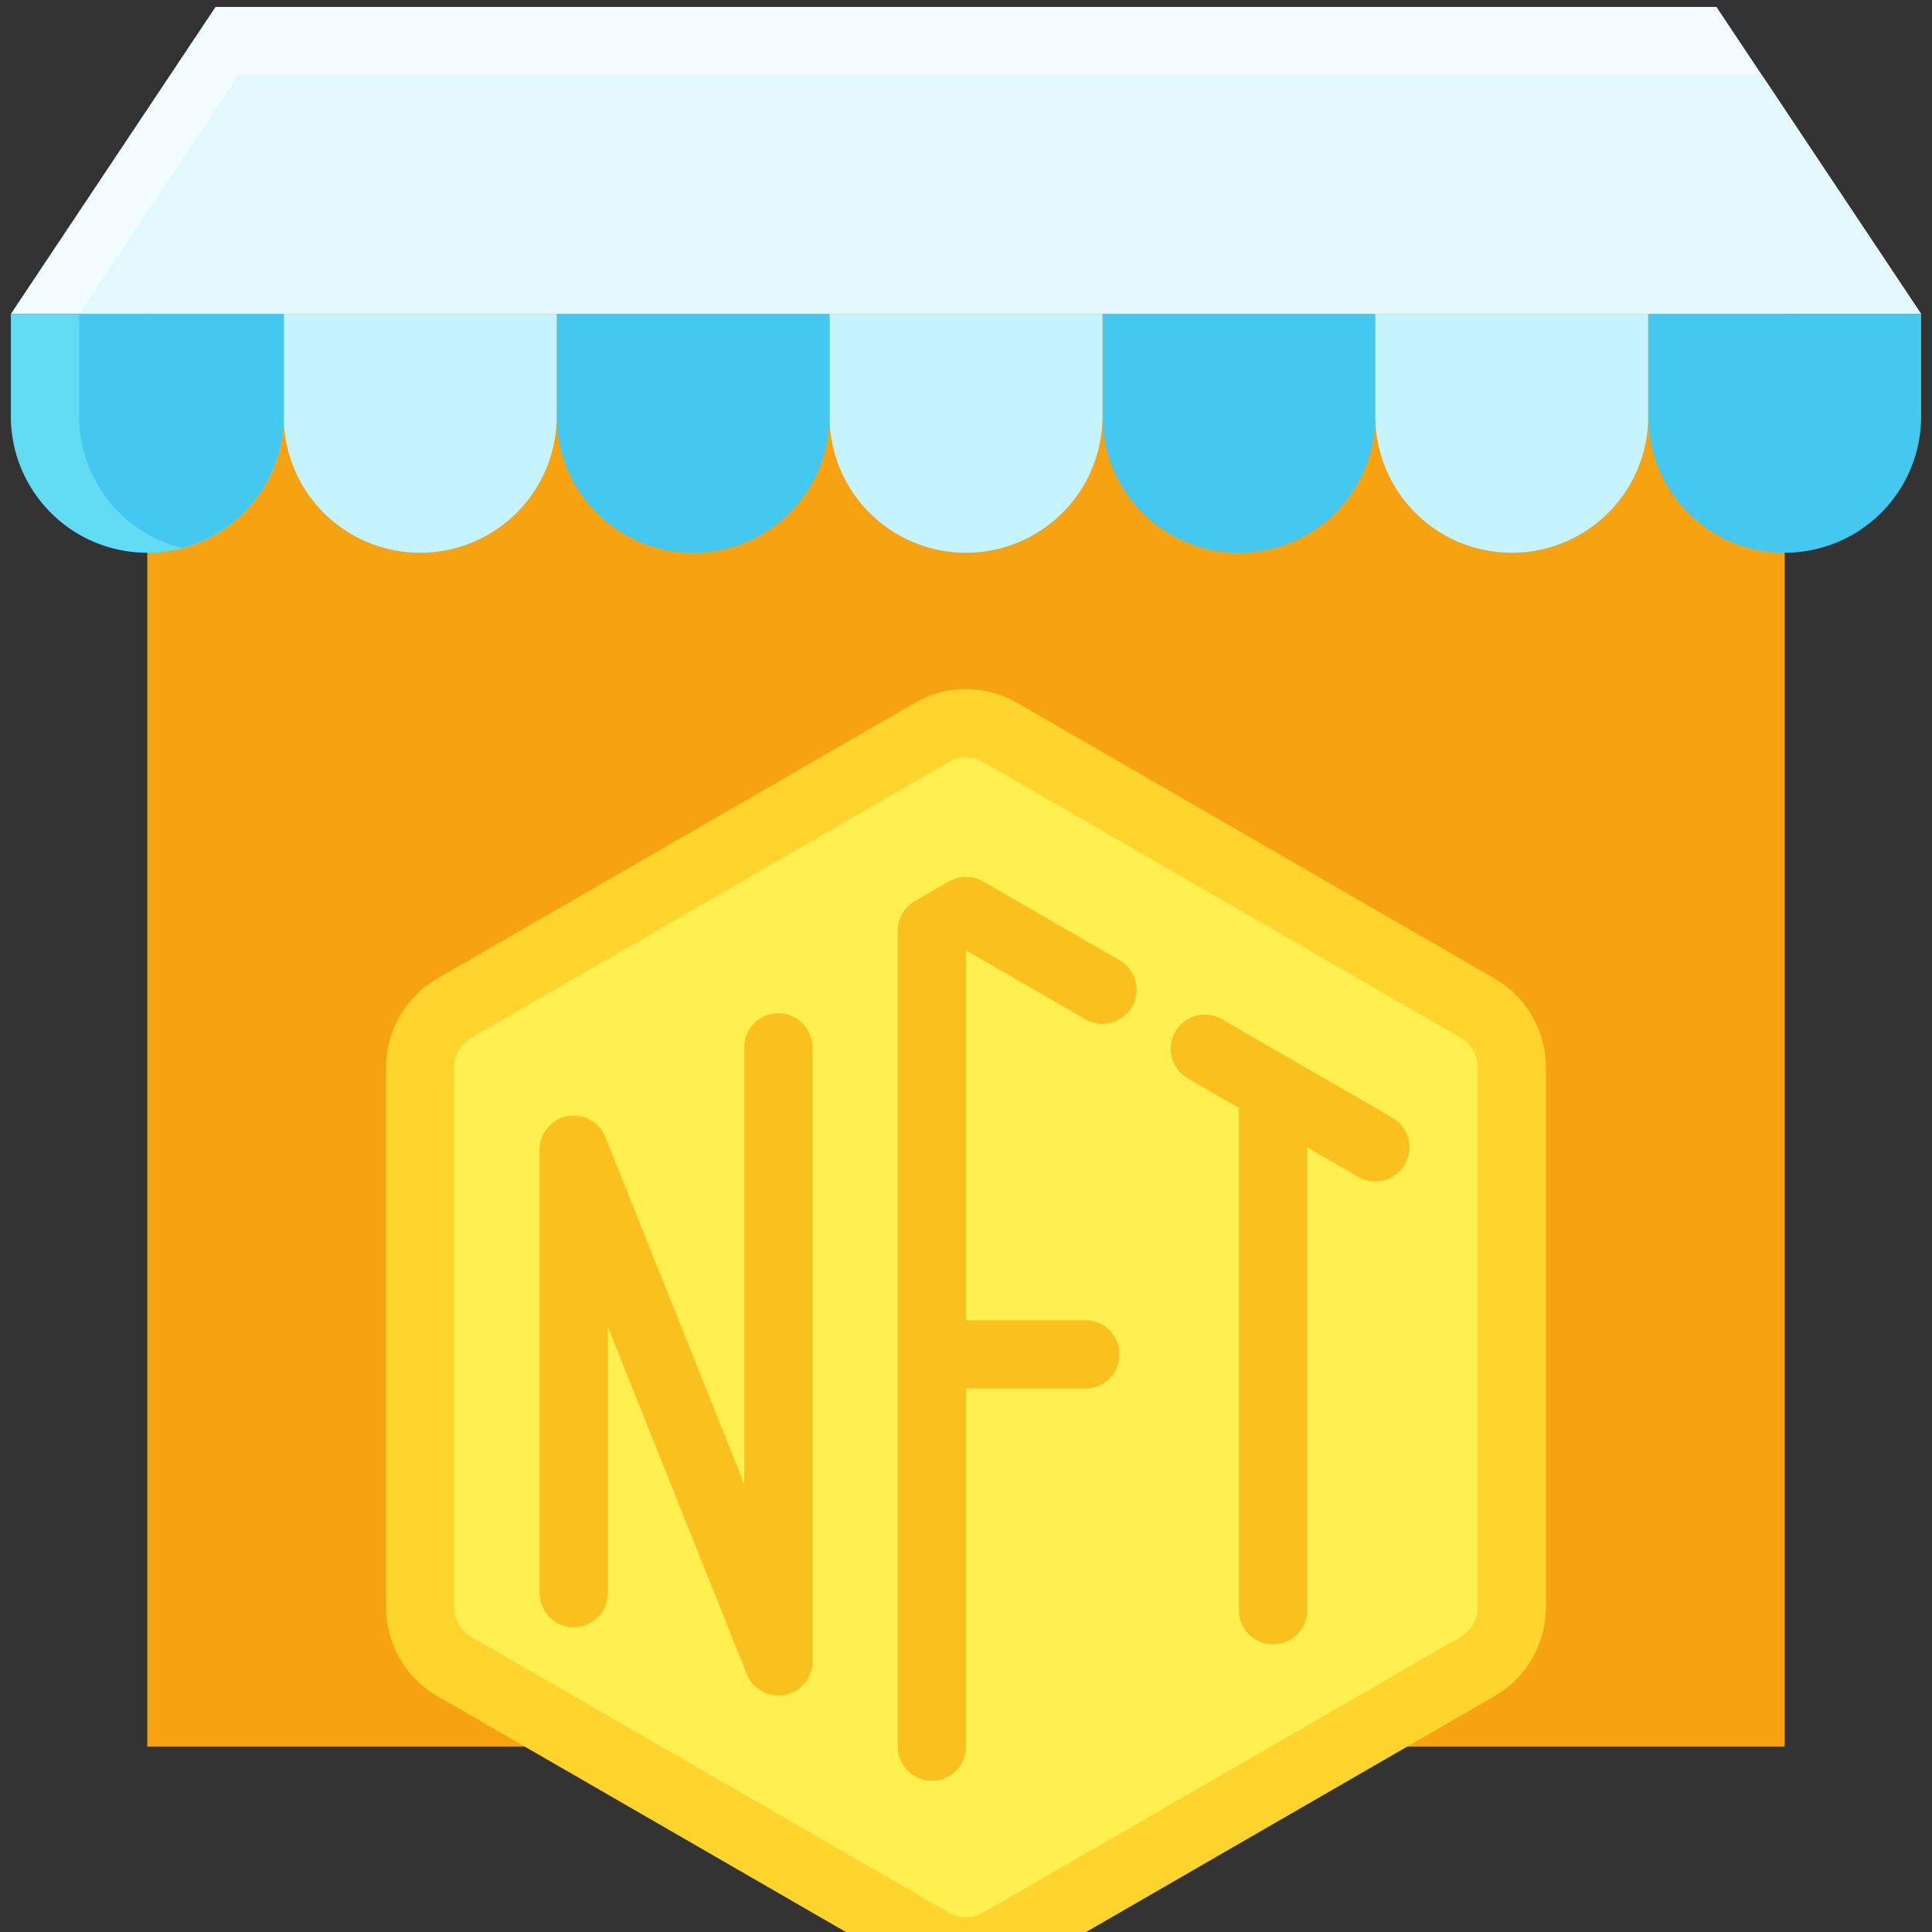 <svg xmlns="http://www.w3.org/2000/svg" version="1.1" xmlns:xlink="http://www.w3.org/1999/xlink" xmlns:svgjs="http://svgjs.com/svgjs" width="512" height="512" x="0" y="0" viewBox="0 0 64 64" style="enable-background:new 0 0 512 512" xml:space="preserve" class=""><rect x="0" y="0" width="64" height="64" fill="#333333" stroke="none"/><g transform="matrix(1.13,0,0,1.13,-4.16,-4.29)"><path xmlns="http://www.w3.org/2000/svg" d="m8 13h48v42h-48z" fill="#f7a210" data-original="#f7a210" class=""></path><path xmlns="http://www.w3.org/2000/svg" d="m60 13h-56l6-9h44z" fill="#f3fcff" data-original="#f3fcff"></path><path xmlns="http://www.w3.org/2000/svg" d="m10.667 6-4.667 7h54l-4.667-7z" fill="#e3f9ff" data-original="#e3f9ff" class=""></path><path xmlns="http://www.w3.org/2000/svg" d="m36 13h8a0 0 0 0 1 0 0v3a4 4 0 0 1 -4 4 4 4 0 0 1 -4-4v-3a0 0 0 0 1 0 0z" fill="#44c8ef" data-original="#44c8ef" class=""></path><path xmlns="http://www.w3.org/2000/svg" d="m28 13h8a0 0 0 0 1 0 0v3a4 4 0 0 1 -4 4 4 4 0 0 1 -4-4v-3a0 0 0 0 1 0 0z" fill="#c5f4ff" data-original="#c5f4ff" class=""></path><path xmlns="http://www.w3.org/2000/svg" d="m20 13h8a0 0 0 0 1 0 0v3a4 4 0 0 1 -4 4 4 4 0 0 1 -4-4v-3a0 0 0 0 1 0 0z" fill="#44c8ef" data-original="#44c8ef" class=""></path><path xmlns="http://www.w3.org/2000/svg" d="m12 13h8a0 0 0 0 1 0 0v3a4 4 0 0 1 -4 4 4 4 0 0 1 -4-4v-3a0 0 0 0 1 0 0z" fill="#c5f4ff" data-original="#c5f4ff" class=""></path><path xmlns="http://www.w3.org/2000/svg" d="m44 13h8a0 0 0 0 1 0 0v3a4 4 0 0 1 -4 4 4 4 0 0 1 -4-4v-3a0 0 0 0 1 0 0z" fill="#c5f4ff" data-original="#c5f4ff" class=""></path><path xmlns="http://www.w3.org/2000/svg" d="m52 13h8a0 0 0 0 1 0 0v3a4 4 0 0 1 -4 4 4 4 0 0 1 -4-4v-3a0 0 0 0 1 0 0z" fill="#44c8ef" data-original="#44c8ef" class=""></path><path xmlns="http://www.w3.org/2000/svg" d="m4 13h8a0 0 0 0 1 0 0v3a4 4 0 0 1 -4 4 4 4 0 0 1 -4-4v-3a0 0 0 0 1 0 0z" fill="#62dbf5" data-original="#62dbf5"></path><path xmlns="http://www.w3.org/2000/svg" d="m9 19.859a3.992 3.992 0 0 0 3-3.859v-3h-6v3a3.992 3.992 0 0 0 3 3.859z" fill="#44c8ef" data-original="#44c8ef" class=""></path><path xmlns="http://www.w3.org/2000/svg" d="m16 35.083v15.834a2 2 0 0 0 1 1.732l14 8.083a2 2 0 0 0 2 0l14-8.083a2 2 0 0 0 1-1.732v-15.834a2 2 0 0 0 -1-1.732l-14-8.083a2 2 0 0 0 -2 0l-14 8.083a2 2 0 0 0 -1 1.732z" fill="#fff050" data-original="#fff050" class=""></path><g xmlns="http://www.w3.org/2000/svg" fill="#fac01e"><path d="m32 31.655 3.5 2.021a1 1 0 0 0 1.366-.366 1 1 0 0 0 -.366-1.366l-4-2.309a1 1 0 0 0 -1 0l-1 .577a1 1 0 0 0 -.5.866v23.922a1 1 0 0 0 1 1 1 1 0 0 0 1-1v-10.5h3.5a1 1 0 0 0 1-1 1 1 0 0 0 -1-1h-3.5z" fill="#fac01e" data-original="#fac01e" class=""></path><path d="m44.5 36.562-5-2.887a1 1 0 0 0 -1.366.367 1 1 0 0 0 .366 1.366l1.5.866v14.726a1 1 0 0 0 1 1 1 1 0 0 0 1-1v-13.572l1.5.866a1 1 0 0 0 1.366-.366 1 1 0 0 0 -.366-1.366z" fill="#fac01e" data-original="#fac01e" class=""></path><path d="m25.572 52.871-4.072-10.179v7.808a1 1 0 0 1 -1 1 1 1 0 0 1 -1-1v-13a1 1 0 0 1 1.928-.371l4.072 10.179v-12.808a1 1 0 0 1 1-1 1 1 0 0 1 1 1v18a1 1 0 0 1 -1.928.371z" fill="#fac01e" data-original="#fac01e" class=""></path></g><path xmlns="http://www.w3.org/2000/svg" d="m47.5 32.485-14-8.085a3.006 3.006 0 0 0 -3 0l-14 8.083a3.008 3.008 0 0 0 -1.5 2.6v15.834a3.008 3.008 0 0 0 1.5 2.6l14 8.083a3.006 3.006 0 0 0 3 0l14-8.083a3.008 3.008 0 0 0 1.5-2.6v-15.834a3.008 3.008 0 0 0 -1.5-2.598zm-.5 18.432a1 1 0 0 1 -.5.866l-14 8.083a1 1 0 0 1 -1 0l-14-8.083a1 1 0 0 1 -.5-.866v-15.834a1 1 0 0 1 .5-.866l14-8.083a1 1 0 0 1 1 0l14 8.083a1 1 0 0 1 .5.866z" fill="#ffd42d" data-original="#ffd42d" class=""></path></g></svg>